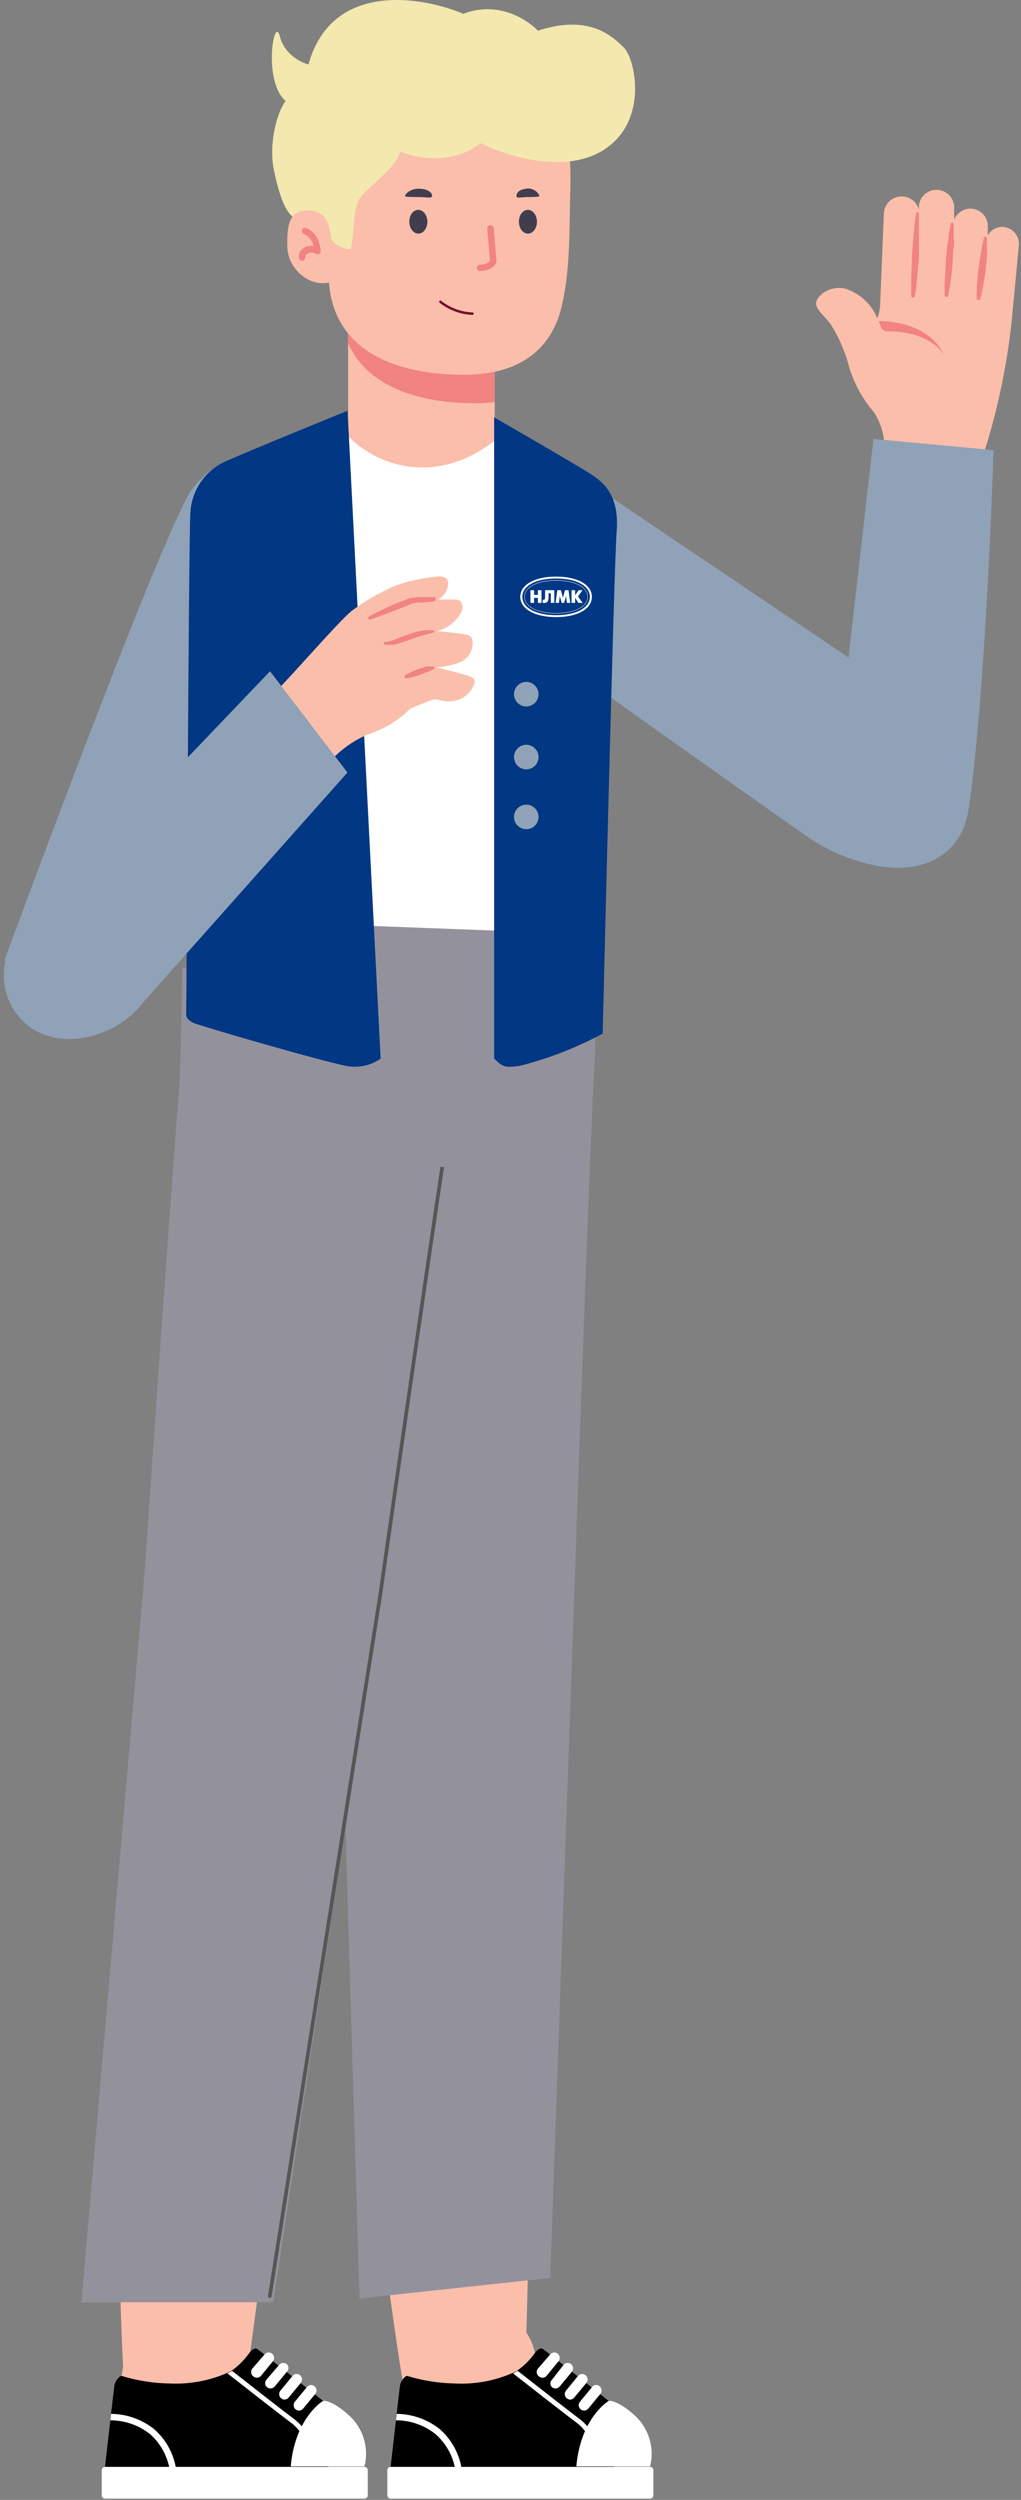 <svg width="208" height="509" viewBox="0 0 208 509" fill="none" xmlns="http://www.w3.org/2000/svg">
<rect x="0" y="0" width="208" height="509" fill="#808080" stroke="none"/>
<g clip-path="url(#clip0_21_292)">
<path d="M100.78 62.773H70.916V97H100.78V62.773Z" fill="#FBBEAA"/>
<path d="M70.99 62.773H100.754V81.869C99.454 82.026 98.146 82.107 96.836 82.11C86.567 82.11 75.083 79.379 70.891 69.831L70.99 62.773Z" fill="#F18380"/>
<path d="M116.208 37.369C115.96 47.256 116.208 55.063 114.372 62.604C112.537 70.146 106.931 76.31 94.529 76.31C82.128 76.31 67.99 72.37 66.998 57.263C64.964 55.111 61.665 47.449 61.541 38.868C61.417 30.287 62.111 12.134 82.177 9.355C102.243 6.575 116.753 13.754 116.208 37.369Z" fill="#FBBEAA"/>
<path d="M105.716 45.152C105.716 46.482 106.535 47.569 107.551 47.569C108.568 47.569 109.387 46.482 109.387 45.152C109.387 43.823 108.568 42.735 107.551 42.735C106.535 42.735 105.716 43.726 105.716 45.152Z" fill="#403D4F"/>
<path d="M83.392 45.152C83.392 46.482 84.211 47.569 85.228 47.569C86.245 47.569 87.063 46.482 87.063 45.152C87.063 43.823 86.245 42.735 85.228 42.735C84.211 42.735 83.392 43.726 83.392 45.152Z" fill="#403D4F"/>
<path d="M87.882 40.125C87.708 40.342 86.394 40.125 85.402 40.125C84.41 40.125 82.5 40.125 82.5 39.907C82.5 39.69 83.442 38.191 85.923 38.457C87.708 38.65 88.353 39.738 87.882 40.125Z" fill="#403D4F"/>
<path d="M105.294 40.125C105.443 40.342 106.56 40.125 107.428 40.125C108.296 40.125 109.908 40.125 109.908 39.907C109.685 39.359 109.265 38.91 108.726 38.642C108.187 38.375 107.567 38.309 106.981 38.457C105.443 38.65 105.022 39.738 105.294 40.125Z" fill="#403D4F"/>
<path d="M97.977 55.16C99.713 55.16 101.102 54.048 101.152 53.25L100.581 46.434C100.562 46.265 100.477 46.11 100.342 46.001C100.208 45.893 100.036 45.84 99.862 45.853C99.777 45.86 99.695 45.882 99.619 45.919C99.543 45.957 99.475 46.008 99.42 46.071C99.365 46.134 99.323 46.207 99.296 46.286C99.27 46.365 99.26 46.448 99.267 46.53L99.812 53.105C99.562 53.37 99.253 53.577 98.91 53.711C98.567 53.844 98.197 53.902 97.828 53.878C97.741 53.872 97.654 53.882 97.572 53.91C97.489 53.937 97.413 53.98 97.349 54.036C97.284 54.093 97.231 54.161 97.194 54.238C97.157 54.315 97.137 54.398 97.133 54.483C97.133 54.654 97.199 54.819 97.319 54.945C97.439 55.071 97.603 55.147 97.778 55.16H97.977Z" fill="#F18380"/>
<path d="M71.095 50.76C68.374 50.441 66.627 48.343 66.134 45.926C65.641 43.509 64.094 44.717 61.173 44.717C58.253 44.717 56.76 39.122 55.842 34.865C54.647 29.329 56.426 22.848 58.178 20.558C53.506 16.553 55.842 2.818 57.01 7.396C57.944 11.059 61.293 12.738 62.85 13.119C67.523 -3.82 85.823 -0.806 94.389 2.818C101.397 0.072 107.433 3.963 109.574 6.252C120.087 2.818 124.759 7.397 127.096 9.686C129.432 11.975 132.352 25.137 122.423 30.859C114.48 35.437 102.76 31.622 97.893 29.142C92.286 33.72 84.655 32.194 81.54 30.859C81.073 33.606 75.716 37.535 73.575 40.015C71.433 42.495 72.335 50.906 71.095 50.76Z" fill="#F3E8AE"/>
<path d="M67.543 49.745C67.419 46.989 66.973 42.928 62.955 42.832C58.937 42.735 58.416 45.684 58.54 50.325C58.664 54.966 63.501 58.906 67.742 57.31L67.543 49.745Z" fill="#FBBEAA"/>
<path d="M61.64 53.081C61.814 53.051 61.969 52.956 62.071 52.815C62.173 52.675 62.214 52.501 62.186 52.331C62.186 52.195 62.225 52.061 62.3 51.946C62.375 51.83 62.481 51.738 62.607 51.679C62.86 51.514 63.158 51.425 63.463 51.425C63.768 51.425 64.066 51.514 64.319 51.679C64.429 51.738 64.553 51.769 64.678 51.769C64.804 51.769 64.928 51.738 65.038 51.679C65.139 51.614 65.22 51.523 65.272 51.417C65.325 51.31 65.347 51.192 65.336 51.074C64.988 47.183 62.434 46.458 62.334 46.434C62.25 46.408 62.161 46.4 62.072 46.41C61.984 46.419 61.899 46.446 61.823 46.489C61.746 46.532 61.679 46.591 61.626 46.66C61.573 46.729 61.536 46.809 61.516 46.893C61.47 47.053 61.491 47.224 61.575 47.369C61.659 47.514 61.798 47.621 61.962 47.666C62.458 47.885 62.89 48.22 63.219 48.642C63.548 49.064 63.764 49.56 63.847 50.083C63.168 49.975 62.471 50.113 61.888 50.47C61.548 50.664 61.274 50.95 61.098 51.294C60.921 51.637 60.851 52.023 60.896 52.404C60.892 52.498 60.908 52.592 60.945 52.679C60.982 52.767 61.037 52.845 61.108 52.909C61.179 52.974 61.263 53.022 61.355 53.052C61.447 53.081 61.544 53.091 61.64 53.081Z" fill="#F18380"/>
<path d="M96.266 63.861C93.872 63.771 91.573 62.922 89.718 61.444" stroke="#73102A" stroke-width="0.5" stroke-miterlimit="10" stroke-linecap="round"/>
</g>
<path d="M39.242 99.471C33.581 106.749 0.828 195.707 0.828 195.707C31.154 186.002 28.309 159.775 44.803 162.55C44.803 162.55 63.822 117.908 64.548 113.915C65.306 110.766 64.966 107.453 63.584 104.525C62.202 101.596 59.862 99.227 56.95 97.81C48.833 93.661 44.903 92.192 39.242 99.471Z" fill="#90A2B7"/>
<path d="M180.15 91.674C180.275 88.944 179.544 86.244 178.06 83.95C175.775 81.301 174.063 78.207 173.032 74.863C172.239 71.76 170.972 68.797 169.276 66.079C168.064 64.414 166.247 63.051 166.247 61.779C166.247 60.506 168.67 58.053 172.123 58.75C173.602 59.21 174.961 59.992 176.103 61.04C177.244 62.087 178.14 63.373 178.726 64.807C179.057 63.934 179.251 63.014 179.302 62.081L180.059 43.514C180.07 43.033 180.178 42.559 180.376 42.12C180.574 41.681 180.858 41.286 181.211 40.958C181.563 40.631 181.978 40.377 182.431 40.213C182.883 40.048 183.364 39.976 183.845 40.001C184.611 40.033 185.347 40.305 185.95 40.778C186.553 41.251 186.993 41.9 187.207 42.636V41.788C187.324 40.885 187.777 40.06 188.477 39.478C189.177 38.896 190.071 38.6 190.979 38.65C191.888 38.7 192.744 39.092 193.376 39.747C194.008 40.402 194.369 41.272 194.386 42.181V44.756C194.689 43.962 195.267 43.304 196.016 42.901C196.764 42.498 197.632 42.378 198.461 42.561C199.291 42.745 200.027 43.22 200.536 43.901C201.044 44.582 201.291 45.423 201.231 46.27V47.906C201.557 47.333 202.043 46.868 202.629 46.566C203.215 46.265 203.877 46.141 204.532 46.21C205.43 46.324 206.248 46.783 206.814 47.489C207.379 48.196 207.647 49.095 207.561 49.996L206.077 65.656C205.105 74.484 203.279 83.198 200.625 91.674C200.593 93.089 200.265 94.482 199.663 95.763C199.06 97.044 198.196 98.184 197.126 99.112C196.057 100.039 194.805 100.732 193.451 101.146C192.097 101.56 190.672 101.687 189.267 101.518C187.995 101.56 186.729 101.329 185.554 100.839C184.38 100.349 183.324 99.612 182.46 98.678C181.595 97.745 180.941 96.636 180.543 95.427C180.144 94.219 180.01 92.939 180.15 91.674Z" fill="#FBBEAA"/>
<path d="M180.756 67.443C179.605 67.443 179.514 66.716 178.999 65.383C181.573 65.383 189.055 65.868 192.326 72.168C189.024 67.625 182.694 67.443 180.756 67.443ZM186.632 43.484C186.632 43.484 186.45 44.544 186.268 46.089C186.268 46.877 186.086 47.816 186.026 48.785C185.965 49.754 185.874 50.814 185.783 51.814C185.783 53.934 185.632 56.024 185.632 57.599C185.632 59.174 185.632 60.234 185.632 60.234C185.632 60.285 185.642 60.334 185.662 60.381C185.682 60.427 185.712 60.468 185.749 60.502C185.786 60.537 185.83 60.563 185.877 60.579C185.925 60.596 185.976 60.602 186.026 60.598C186.111 60.593 186.193 60.561 186.258 60.507C186.324 60.452 186.37 60.378 186.389 60.295C186.389 60.295 186.571 59.235 186.722 57.66C186.874 56.084 187.116 53.995 187.207 51.905C187.207 50.844 187.207 49.784 187.207 48.876C187.207 47.967 187.207 46.968 187.207 46.18C187.207 44.575 187.207 43.545 187.207 43.545C187.207 43.494 187.197 43.445 187.177 43.398C187.157 43.352 187.127 43.311 187.09 43.276C187.053 43.242 187.009 43.216 186.962 43.2C186.914 43.184 186.864 43.177 186.813 43.181C186.755 43.215 186.708 43.264 186.675 43.322C186.643 43.381 186.628 43.448 186.632 43.515V43.484ZM193.659 45.605C193.659 45.605 193.477 46.513 193.265 47.846C193.265 48.543 193.053 49.33 192.962 50.178C192.871 51.026 192.78 51.935 192.689 52.844C192.689 54.661 192.477 56.478 192.447 57.841C192.417 59.204 192.447 60.143 192.447 60.143C192.451 60.191 192.464 60.238 192.486 60.28C192.508 60.323 192.538 60.361 192.575 60.392C192.611 60.423 192.654 60.446 192.699 60.461C192.745 60.475 192.793 60.481 192.841 60.477C192.922 60.471 193 60.438 193.06 60.383C193.12 60.328 193.161 60.254 193.174 60.174C193.174 60.174 193.356 59.265 193.568 57.932C193.78 56.599 193.962 54.752 194.113 52.965C194.113 52.056 194.113 51.147 194.295 50.299C194.476 49.451 194.295 48.633 194.295 47.937C194.295 46.574 194.295 45.665 194.295 45.665C194.295 45.615 194.285 45.565 194.264 45.519C194.244 45.472 194.215 45.431 194.178 45.397C194.141 45.363 194.097 45.337 194.049 45.32C194.002 45.304 193.951 45.297 193.901 45.302C193.834 45.329 193.776 45.375 193.733 45.434C193.69 45.493 193.664 45.562 193.659 45.635V45.605ZM200.443 48.482C200.443 48.482 200.262 49.239 200.019 50.39C200.019 50.935 199.777 51.602 199.686 52.329C199.595 53.056 199.474 53.813 199.353 54.57C199.141 56.115 199.05 57.599 198.989 58.81C198.929 60.022 198.989 60.749 198.989 60.749C198.989 60.8 199 60.849 199.02 60.895C199.04 60.942 199.069 60.983 199.106 61.017C199.144 61.052 199.187 61.078 199.235 61.094C199.283 61.11 199.333 61.117 199.383 61.112C199.461 61.108 199.535 61.08 199.595 61.031C199.654 60.982 199.697 60.915 199.716 60.84C199.716 60.84 199.928 60.083 200.14 58.962C200.352 57.841 200.655 56.266 200.837 54.752C200.837 53.964 200.989 53.207 201.049 52.48C201.11 51.753 201.049 51.087 201.049 50.511C201.049 49.36 201.049 48.573 201.049 48.573C201.049 48.522 201.039 48.473 201.019 48.426C200.999 48.38 200.969 48.339 200.932 48.304C200.895 48.27 200.851 48.244 200.804 48.228C200.756 48.212 200.706 48.205 200.655 48.209C200.599 48.241 200.551 48.284 200.515 48.337C200.478 48.389 200.454 48.449 200.443 48.512V48.482Z" fill="#F18380"/>
<path d="M106.87 89.381L172.883 133.903C172.605 136.18 177.955 89.381 177.955 89.381L202.389 91.661C202.389 91.661 200.961 139.309 197.366 164.473C195.939 174.46 187.626 178.247 177.77 176.096C172.904 175.035 168.323 173.038 164.246 170.176C146.728 157.88 97.581 123.247 93.563 118.89C86.63 111.373 86.63 105.742 90.615 99.553C94.599 93.365 103.125 88.451 106.87 89.381Z" fill="#90A2B7"/>
<path d="M106.87 89.381L172.883 133.903C172.605 136.18 177.955 89.381 177.955 89.381L202.389 91.661C202.389 91.661 200.961 139.309 197.366 164.473C195.939 174.46 187.626 178.247 177.77 176.096C172.904 175.035 168.323 173.038 164.246 170.176C146.728 157.88 97.581 123.247 93.563 118.89C86.63 111.373 86.63 105.742 90.615 99.553C94.599 93.365 103.125 88.451 106.87 89.381Z" fill="#90A2B7"/>
<path d="M68.907 322.499C68.828 328.882 71.288 335.035 75.745 339.603C80.203 344.172 86.293 346.784 92.675 346.862C99.058 346.941 105.211 344.481 109.78 340.024C114.349 335.566 116.96 329.476 117.039 323.094C117.039 323.094 120.084 234.258 121.124 216.258C122.164 198.258 117.459 183.823 97.206 181.744C76.211 179.59 65.019 196.005 65.019 211.257C65.019 226.508 68.907 322.499 68.907 322.499Z" fill="#93929C"/>
<path d="M29.416 320.791C29.003 323.946 29.221 327.151 30.055 330.221C30.889 333.291 32.323 336.166 34.275 338.678C36.227 341.19 38.658 343.291 41.427 344.857C44.196 346.424 47.248 347.427 50.407 347.806C53.565 348.186 56.768 347.936 59.83 347.07C62.891 346.204 65.75 344.739 68.242 342.761C70.734 340.783 72.809 338.33 74.347 335.545C75.884 332.76 76.855 329.698 77.201 326.535C77.201 326.535 89.729 238.541 92.701 220.764C95.672 202.987 92.527 188.107 72.621 183.873C51.972 179.491 39.072 194.618 37.512 209.771C35.953 224.924 29.416 320.791 29.416 320.791Z" fill="#93929C"/>
<path d="M108.423 427.181C108.423 427.181 107.234 477.665 106.937 485.216C106.64 492.768 101.861 494.823 94.161 495.491C86.461 496.16 83.218 490.044 82.129 485.191C81.039 480.339 74.453 430.845 74.453 430.845L108.423 427.181Z" fill="#FBBEAA"/>
<path d="M107.556 462.388L79.157 465.434C76.954 449.811 74.453 430.771 74.453 430.771L108.423 427.107C108.423 427.107 107.977 446.022 107.556 462.388Z" fill="#F18380"/>
<path d="M68.906 322.5C68.945 319.339 69.606 316.217 70.852 313.312C72.097 310.408 73.903 307.776 76.165 305.569C78.427 303.362 81.102 301.622 84.037 300.449C86.972 299.276 90.109 298.692 93.269 298.731C96.43 298.77 99.551 299.431 102.456 300.676C105.361 301.922 107.992 303.727 110.199 305.99C112.406 308.252 114.146 310.927 115.32 313.862C116.493 316.796 117.077 319.933 117.038 323.094L112.086 463.806L73.239 467.991L68.906 322.5Z" fill="#93929C"/>
<path d="M57.592 429.112C57.592 429.112 51.006 479.175 49.917 486.628C48.827 494.08 43.851 495.665 36.101 495.491C28.351 495.318 25.801 488.905 25.232 483.978C24.662 479.051 23.424 429.112 23.424 429.112H57.592Z" fill="#FBBEAA"/>
<path d="M52.838 464.022H24.266C23.771 448.276 23.3 429.112 23.3 429.112H57.592C57.592 429.112 55.116 447.78 52.838 464.022Z" fill="#F18380"/>
<path d="M29.415 320.791C30.237 314.505 33.506 308.798 38.512 304.909C43.518 301.019 49.856 299.262 56.15 300.019C62.444 300.775 68.185 303.984 72.126 308.949C76.068 313.914 77.891 320.234 77.2 326.535L55.66 468.758H16.59L29.415 320.791Z" fill="#93929C"/>
<path d="M77.176 326.535L54.967 467.52" stroke="#565656" stroke-width="0.75" stroke-miterlimit="10" stroke-linecap="round"/>
<path d="M77.201 326.535C77.201 326.535 89.729 238.541 92.7 220.764" stroke="#565656" stroke-width="0.75" stroke-miterlimit="10" stroke-linecap="round"/>
<path d="M38.701 469.89C41.509 469.689 44.293 470.526 46.525 472.242C48.757 473.958 50.281 476.434 50.808 479.2L63.732 492.446V500.691H22.31C22.31 500.691 24.39 485.835 24.984 482.493C25.578 479.15 27.584 469.89 38.701 469.89Z" fill="#FBBEAA"/>
<path d="M50.783 479.101C51.253 478.457 51.922 477.962 52.392 478.259C52.862 478.556 65.366 488.459 65.96 488.955C66.326 489.298 66.603 489.726 66.767 490.2C66.931 490.675 66.977 491.182 66.901 491.678V502.3H21.394C21.394 502.3 23.176 486.603 23.3 485.736C23.424 484.869 24.29 483.73 24.785 483.755C27.909 484.712 31.151 485.229 34.417 485.29C38.758 485.52 43.088 484.67 47.019 482.814C48.477 481.801 49.75 480.545 50.783 479.101Z" fill="black"/>
<path d="M59.424 493.387C57.22 491.752 49.297 485.563 46.326 483.235L47.019 482.889C47.113 482.848 47.197 482.789 47.267 482.715C50.436 485.191 57.889 491.034 60.018 492.619C61.818 493.998 63.051 495.989 63.484 498.215L62.519 498.363C62.11 496.39 61.013 494.626 59.424 493.387Z" fill="white"/>
<path d="M22.631 491.48C25.839 491.513 28.942 492.62 31.446 494.625C33.709 496.63 35.241 499.329 35.803 502.3H34.466C33.919 499.726 32.567 497.393 30.604 495.64C28.3 493.794 25.435 492.79 22.483 492.792L22.631 491.48Z" fill="white"/>
<path d="M74.254 502.275H21.394C21.024 502.275 20.725 502.575 20.725 502.944V508.069C20.725 508.438 21.024 508.738 21.394 508.738H74.254C74.624 508.738 74.923 508.438 74.923 508.069V502.944C74.923 502.575 74.624 502.275 74.254 502.275Z" fill="white"/>
<path d="M65.836 488.856C66.307 488.658 68.609 489.326 71.605 492.272C72.853 493.562 73.75 495.148 74.214 496.881C74.677 498.614 74.692 500.436 74.254 502.176H59.226C60.067 492.668 65.366 489.054 65.836 488.856Z" fill="white"/>
<path d="M60.068 489.005C59.882 489.232 59.794 489.523 59.821 489.815C59.849 490.107 59.991 490.376 60.216 490.565C60.327 490.656 60.454 490.724 60.591 490.766C60.728 490.808 60.872 490.822 61.015 490.809C61.157 490.795 61.296 490.753 61.422 490.686C61.548 490.618 61.66 490.527 61.751 490.416L64.227 487.42C64.413 487.193 64.501 486.902 64.473 486.61C64.446 486.318 64.304 486.048 64.079 485.86C63.97 485.766 63.843 485.695 63.705 485.651C63.568 485.607 63.423 485.592 63.279 485.606C63.136 485.619 62.996 485.662 62.87 485.732C62.744 485.801 62.633 485.895 62.544 486.009L60.068 489.005Z" fill="white"/>
<path d="M57.121 486.751C56.936 486.978 56.847 487.27 56.875 487.562C56.903 487.854 57.045 488.123 57.27 488.311C57.379 488.406 57.506 488.477 57.644 488.521C57.781 488.564 57.926 488.58 58.069 488.566C58.213 488.552 58.352 488.509 58.479 488.44C58.605 488.37 58.716 488.276 58.805 488.163L61.281 485.167C61.461 484.937 61.545 484.647 61.517 484.357C61.49 484.067 61.352 483.798 61.132 483.607C61.023 483.512 60.896 483.441 60.759 483.397C60.621 483.354 60.477 483.338 60.333 483.352C60.189 483.366 60.05 483.409 59.924 483.478C59.797 483.548 59.686 483.642 59.597 483.755L57.121 486.751Z" fill="white"/>
<path d="M54.274 484.523C54.087 484.743 53.995 485.029 54.018 485.316C54.041 485.604 54.178 485.871 54.398 486.058C54.625 486.244 54.916 486.332 55.208 486.305C55.5 486.277 55.77 486.135 55.958 485.91L58.434 482.914C58.538 482.812 58.62 482.691 58.677 482.557C58.733 482.423 58.762 482.279 58.762 482.134C58.762 481.989 58.733 481.845 58.677 481.711C58.62 481.577 58.538 481.456 58.434 481.354C58.204 481.174 57.914 481.09 57.624 481.117C57.334 481.145 57.065 481.283 56.874 481.503L54.274 484.523Z" fill="white"/>
<path d="M51.402 482.27C51.311 482.381 51.242 482.508 51.2 482.645C51.159 482.782 51.144 482.926 51.158 483.069C51.172 483.211 51.214 483.35 51.281 483.476C51.348 483.602 51.44 483.714 51.55 483.805C51.759 484.009 52.039 484.124 52.331 484.124C52.622 484.124 52.902 484.009 53.11 483.805L55.586 480.785C55.772 480.557 55.86 480.266 55.833 479.974C55.805 479.682 55.663 479.413 55.438 479.225C55.327 479.134 55.2 479.065 55.063 479.023C54.926 478.981 54.782 478.967 54.639 478.981C54.497 478.994 54.358 479.036 54.232 479.104C54.105 479.171 53.994 479.263 53.903 479.373L51.402 482.27Z" fill="white"/>
<path d="M96.884 469.89C99.692 469.689 102.477 470.526 104.709 472.242C106.941 473.958 108.465 476.434 108.991 479.2L121.891 492.446V500.691H80.494C80.494 500.691 82.549 485.835 83.168 482.493C83.787 479.15 85.767 469.89 96.884 469.89Z" fill="#FBBEAA"/>
<path d="M108.967 479.101C109.437 478.457 110.081 477.962 110.576 478.259C111.071 478.556 123.55 488.459 124.119 488.955C124.689 489.45 125.085 490.069 125.085 491.678V502.3H79.578C79.578 502.3 81.36 486.603 81.484 485.736C81.608 484.869 82.474 483.73 82.97 483.755C86.093 484.712 89.335 485.229 92.601 485.29C96.934 485.525 101.257 484.674 105.179 482.814C106.648 481.806 107.929 480.549 108.967 479.101Z" fill="black"/>
<path d="M117.608 493.387C115.404 491.752 107.481 485.563 104.51 483.235L105.179 482.889C105.28 482.849 105.372 482.79 105.451 482.715C108.62 485.191 116.073 491.034 118.202 492.619C120.002 493.998 121.235 495.989 121.668 498.215L120.703 498.363C120.282 496.394 119.188 494.634 117.608 493.387Z" fill="white"/>
<path d="M80.816 491.48C84.023 491.513 87.126 492.62 89.63 494.625C91.893 496.63 93.425 499.329 93.987 502.3H92.65C92.097 499.723 90.735 497.389 88.763 495.64C86.471 493.791 83.612 492.786 80.667 492.792L80.816 491.48Z" fill="white"/>
<path d="M132.438 502.275H79.578C79.209 502.275 78.909 502.575 78.909 502.944V508.069C78.909 508.438 79.209 508.738 79.578 508.738H132.438C132.808 508.738 133.107 508.438 133.107 508.069V502.944C133.107 502.575 132.808 502.275 132.438 502.275Z" fill="white"/>
<path d="M124.02 488.856C124.491 488.658 126.793 489.326 129.789 492.272C131.037 493.562 131.934 495.148 132.398 496.881C132.862 498.614 132.876 500.436 132.438 502.176H117.41C118.251 492.668 123.55 489.054 124.02 488.856Z" fill="white"/>
<path d="M118.153 489.005C117.967 489.232 117.879 489.523 117.906 489.815C117.934 490.107 118.076 490.376 118.301 490.565C118.412 490.656 118.539 490.724 118.676 490.766C118.813 490.808 118.957 490.822 119.1 490.809C119.242 490.795 119.381 490.753 119.507 490.686C119.633 490.618 119.745 490.527 119.836 490.416L122.312 487.42C122.492 487.191 122.576 486.901 122.549 486.611C122.521 486.32 122.383 486.052 122.164 485.86C122.055 485.766 121.928 485.695 121.79 485.651C121.653 485.607 121.508 485.592 121.364 485.606C121.221 485.619 121.082 485.662 120.955 485.732C120.829 485.801 120.717 485.895 120.629 486.009L118.153 489.005Z" fill="white"/>
<path d="M115.305 486.751C115.12 486.978 115.031 487.27 115.059 487.562C115.087 487.854 115.229 488.123 115.454 488.311C115.563 488.405 115.69 488.477 115.828 488.52C115.965 488.564 116.11 488.58 116.253 488.566C116.397 488.552 116.536 488.509 116.663 488.44C116.789 488.37 116.9 488.276 116.989 488.162L119.465 485.167C119.645 484.937 119.729 484.647 119.702 484.357C119.674 484.067 119.536 483.798 119.316 483.607C119.089 483.421 118.798 483.333 118.506 483.36C118.214 483.388 117.945 483.53 117.757 483.755L115.305 486.751Z" fill="white"/>
<path d="M112.458 484.523C112.354 484.622 112.272 484.741 112.216 484.873C112.16 485.005 112.131 485.147 112.131 485.29C112.131 485.434 112.16 485.576 112.216 485.707C112.272 485.839 112.354 485.959 112.458 486.058C112.685 486.243 112.976 486.332 113.268 486.304C113.56 486.276 113.829 486.134 114.018 485.909L116.493 482.913C116.679 482.686 116.768 482.395 116.74 482.103C116.712 481.811 116.57 481.542 116.345 481.354C116.234 481.262 116.107 481.194 115.97 481.152C115.833 481.11 115.689 481.096 115.547 481.11C115.404 481.123 115.266 481.165 115.139 481.233C115.013 481.3 114.901 481.392 114.81 481.502L112.458 484.523Z" fill="white"/>
<path d="M109.586 482.27C109.495 482.381 109.426 482.508 109.385 482.645C109.343 482.782 109.328 482.926 109.342 483.069C109.356 483.211 109.398 483.35 109.465 483.476C109.532 483.602 109.624 483.714 109.735 483.805C109.943 484.009 110.223 484.124 110.515 484.124C110.806 484.124 111.086 484.009 111.294 483.805L113.77 480.785C113.956 480.557 114.044 480.266 114.017 479.974C113.989 479.682 113.847 479.413 113.622 479.225C113.511 479.134 113.384 479.065 113.247 479.023C113.11 478.981 112.966 478.967 112.824 478.981C112.681 478.994 112.542 479.036 112.416 479.104C112.29 479.171 112.178 479.263 112.087 479.373L109.586 482.27Z" fill="white"/>
<path d="M120.396 197.002C120.396 197.002 120.396 222.677 120.396 224.088C120.396 225.5 108.016 237.607 91.576 237.607C66.297 237.607 36.041 228.372 36.487 222.355C36.784 218.394 37.155 197.002 37.155 197.002H120.396Z" fill="#93929C"/>
<path d="M102.01 88.705C88.145 100.59 74.362 93.657 69.823 87.467L50.016 96.133L54.968 187.742L120.579 190.218L118.103 102.323L102.01 88.705Z" fill="white"/>
<path d="M120.476 96.603C117.826 94.87 100.668 84.966 100.668 84.966V215.546C102.57 217.399 102.959 217.355 105.691 217.046L105.818 217.032C111.723 215.549 117.42 213.337 122.778 210.446C122.778 210.446 125.056 115.47 125.625 108.24C126.195 101.01 123.125 98.336 120.476 96.603Z" fill="#023783"/>
<path d="M74.191 217C75.394 216.745 76.534 216.251 77.543 215.546L70.809 83.629C70.809 83.629 51.373 91.528 46.198 93.83C44.047 94.738 42.203 96.245 40.886 98.172C39.569 100.1 38.834 102.366 38.77 104.7C38.449 109.057 38.003 205.643 37.929 206.484C37.854 207.326 38.572 207.797 39.34 208.242C40.107 208.688 64.371 215.769 70.536 217.032C71.744 217.266 72.987 217.255 74.191 217Z" fill="#023783"/>
<path d="M55.523 141.508C60.113 136.865 68.697 126.855 71.602 124.417C74.474 122.253 77.612 120.467 80.938 119.101C83.462 118.256 86.071 117.69 88.718 117.415C90.559 117.182 91.311 117.727 91.311 118.842C91.265 119.506 91.053 120.148 90.696 120.71C90.338 121.271 89.845 121.735 89.263 122.057H92.66C93.827 122.057 94.579 122.991 94.034 124.495C93.54 125.489 92.833 126.362 91.963 127.052C91.094 127.742 90.083 128.233 89.003 128.489C89.003 128.489 93.594 128.93 94.76 129.163C95.927 129.397 96.291 129.837 96.291 130.953C96.281 131.723 96.067 132.477 95.67 133.137C95.274 133.798 94.709 134.342 94.034 134.713C92.382 135.383 90.629 135.769 88.848 135.854C88.848 135.854 94.527 137.28 95.668 137.695C96.809 138.11 96.939 138.862 96.343 139.848C96.003 140.542 95.512 141.151 94.906 141.631C94.3 142.112 93.595 142.45 92.841 142.623C90.689 143.193 89.237 142.26 88.459 142.389C86.787 142.928 85.15 143.569 83.557 144.308C81.165 146.69 78.24 148.468 75.025 149.495C72.632 150.499 70.436 151.922 68.542 153.696C67.659 154.525 66.62 155.167 65.484 155.587C64.349 156.006 63.141 156.193 61.932 156.138C60.723 156.082 59.538 155.785 58.446 155.263C57.354 154.741 56.378 154.006 55.575 153.1C51.426 148.691 52.126 145.009 55.523 141.508Z" fill="#FBBEAA"/>
<path d="M70.781 157.293L29.033 204.239C24.03 210.907 12.339 214.571 5.197 208.394C3.876 207.236 2.804 205.823 2.045 204.239C1.287 202.655 0.859 200.933 0.786 199.179C0.713 197.424 0.997 195.673 1.621 194.032C2.246 192.39 3.197 190.893 4.417 189.63L55.011 136.671L70.781 157.293Z" fill="#90A2B7"/>
<path d="M88.693 122.083C88.7 122.126 88.698 122.17 88.688 122.212C88.677 122.255 88.657 122.294 88.631 122.328C88.604 122.362 88.57 122.391 88.531 122.411C88.493 122.431 88.451 122.443 88.407 122.446L86.281 122.654H85.243C84.88 122.654 84.543 122.784 84.18 122.809C83.797 122.925 83.424 123.072 83.065 123.25L81.872 123.743C80.264 124.391 78.656 124.988 77.463 125.429C76.27 125.87 75.441 126.129 75.441 126.129C75.375 126.157 75.301 126.159 75.234 126.135C75.167 126.111 75.111 126.062 75.078 125.999C75.029 125.936 75.003 125.859 75.003 125.779C75.003 125.699 75.029 125.622 75.078 125.558L77.022 124.547L79.045 123.587C79.771 123.25 80.575 122.913 81.379 122.602L82.598 122.135C82.99 121.958 83.398 121.819 83.817 121.72L85.062 121.591H86.125H87.707H88.304C88.369 121.539 88.452 121.515 88.535 121.525C88.618 121.535 88.693 121.577 88.745 121.642C88.796 121.708 88.82 121.791 88.81 121.874C88.8 121.956 88.758 122.032 88.693 122.083ZM88.2 128.333H87.733C87.345 128.299 86.954 128.299 86.566 128.333L85.762 128.463C85.466 128.5 85.171 128.552 84.88 128.619L83.117 129.189C81.924 129.578 80.757 130.071 79.875 130.434C79.875 130.434 79.59 130.434 79.616 130.564H79.305L78.838 130.693H78.553H78.397C78.319 130.712 78.251 130.76 78.207 130.828C78.164 130.895 78.148 130.977 78.164 131.056C78.175 131.118 78.207 131.175 78.253 131.217C78.3 131.26 78.36 131.285 78.423 131.29H79.746H80.16C81.068 131.056 82.287 130.693 83.48 130.278L85.218 129.63L86.021 129.422L86.722 129.215C87.08 129.109 87.443 129.022 87.811 128.956L88.252 128.826C88.291 128.814 88.327 128.795 88.359 128.769C88.391 128.743 88.417 128.711 88.436 128.675C88.456 128.638 88.467 128.599 88.471 128.558C88.475 128.517 88.471 128.476 88.459 128.437C88.428 128.399 88.388 128.369 88.343 128.351C88.298 128.333 88.248 128.327 88.2 128.333ZM88.2 135.698H87.24C86.981 135.698 86.644 135.698 86.307 135.88L85.243 136.217C84.574 136.453 83.924 136.739 83.298 137.073C83.011 137.208 82.733 137.364 82.469 137.54C82.416 137.601 82.386 137.679 82.386 137.76C82.386 137.841 82.416 137.919 82.469 137.981C82.543 138.059 82.645 138.106 82.754 138.11L83.713 137.955C84.258 137.825 84.958 137.618 85.658 137.384L86.67 136.969L87.552 136.632C87.845 136.502 88.131 136.355 88.407 136.191C88.481 136.148 88.535 136.078 88.559 135.996C88.583 135.914 88.575 135.827 88.537 135.75C88.46 135.701 88.368 135.683 88.278 135.698H88.2Z" fill="#F18380"/>
<path d="M108.067 120.168H108.799V121.114H109.579V120.168H110.311V122.754H109.579V121.73H108.799V122.754H108.067V120.168H108.067ZM112.922 120.168V122.754H112.215V120.781H111.752V121.523C111.752 121.857 111.727 122.265 111.532 122.495C111.338 122.751 110.971 122.829 110.557 122.751V122.11C110.946 122.188 111.045 122.033 111.045 121.521V120.163H112.922V120.168ZM113.532 120.168H114.264L114.678 121.704L115.091 120.168H115.823L116.165 122.754H115.483L115.313 121.37L114.921 122.754H114.434L114.044 121.37L113.874 122.754H113.192L113.532 120.168L113.532 120.168ZM116.433 120.168H117.165V121.218L117.872 120.168H118.677L117.751 121.448L118.702 122.754H117.825L117.167 121.704V122.754H116.436V120.168H116.434H116.433ZM113.286 117.401C108.897 117.401 105.994 119.066 105.994 121.523C105.994 123.956 108.895 125.645 113.286 125.645C117.7 125.645 120.579 123.954 120.579 121.523C120.579 119.066 117.702 117.401 113.286 117.401ZM113.286 125.262C109.163 125.262 106.41 123.752 106.41 121.523C106.41 119.271 109.166 117.784 113.286 117.784C117.431 117.784 120.165 119.268 120.165 121.523C120.165 123.752 117.433 125.262 113.286 125.262ZM113.286 118.143C109.41 118.143 106.824 119.501 106.824 121.523C106.824 123.545 109.41 124.903 113.286 124.903C117.163 124.903 119.749 123.545 119.749 121.523C119.751 119.501 117.165 118.143 113.286 118.143ZM113.286 124.828C109.456 124.828 106.897 123.496 106.897 121.525C106.897 119.555 109.459 118.223 113.286 118.223C117.114 118.223 119.675 119.555 119.675 121.525C119.677 123.496 117.116 124.828 113.286 124.828V124.828Z" fill="white"/>
<circle cx="107.214" cy="141.343" r="2.5" fill="#90A2B7"/>
<circle cx="107.214" cy="154.143" r="2.5" fill="#90A2B7"/>
<circle cx="107.214" cy="166.333" r="2.5" fill="#90A2B7"/>
<defs>
<clipPath id="clip0_21_292">
<rect width="74" height="97" fill="white" transform="translate(55.383)"/>
</clipPath>
</defs>
</svg>

